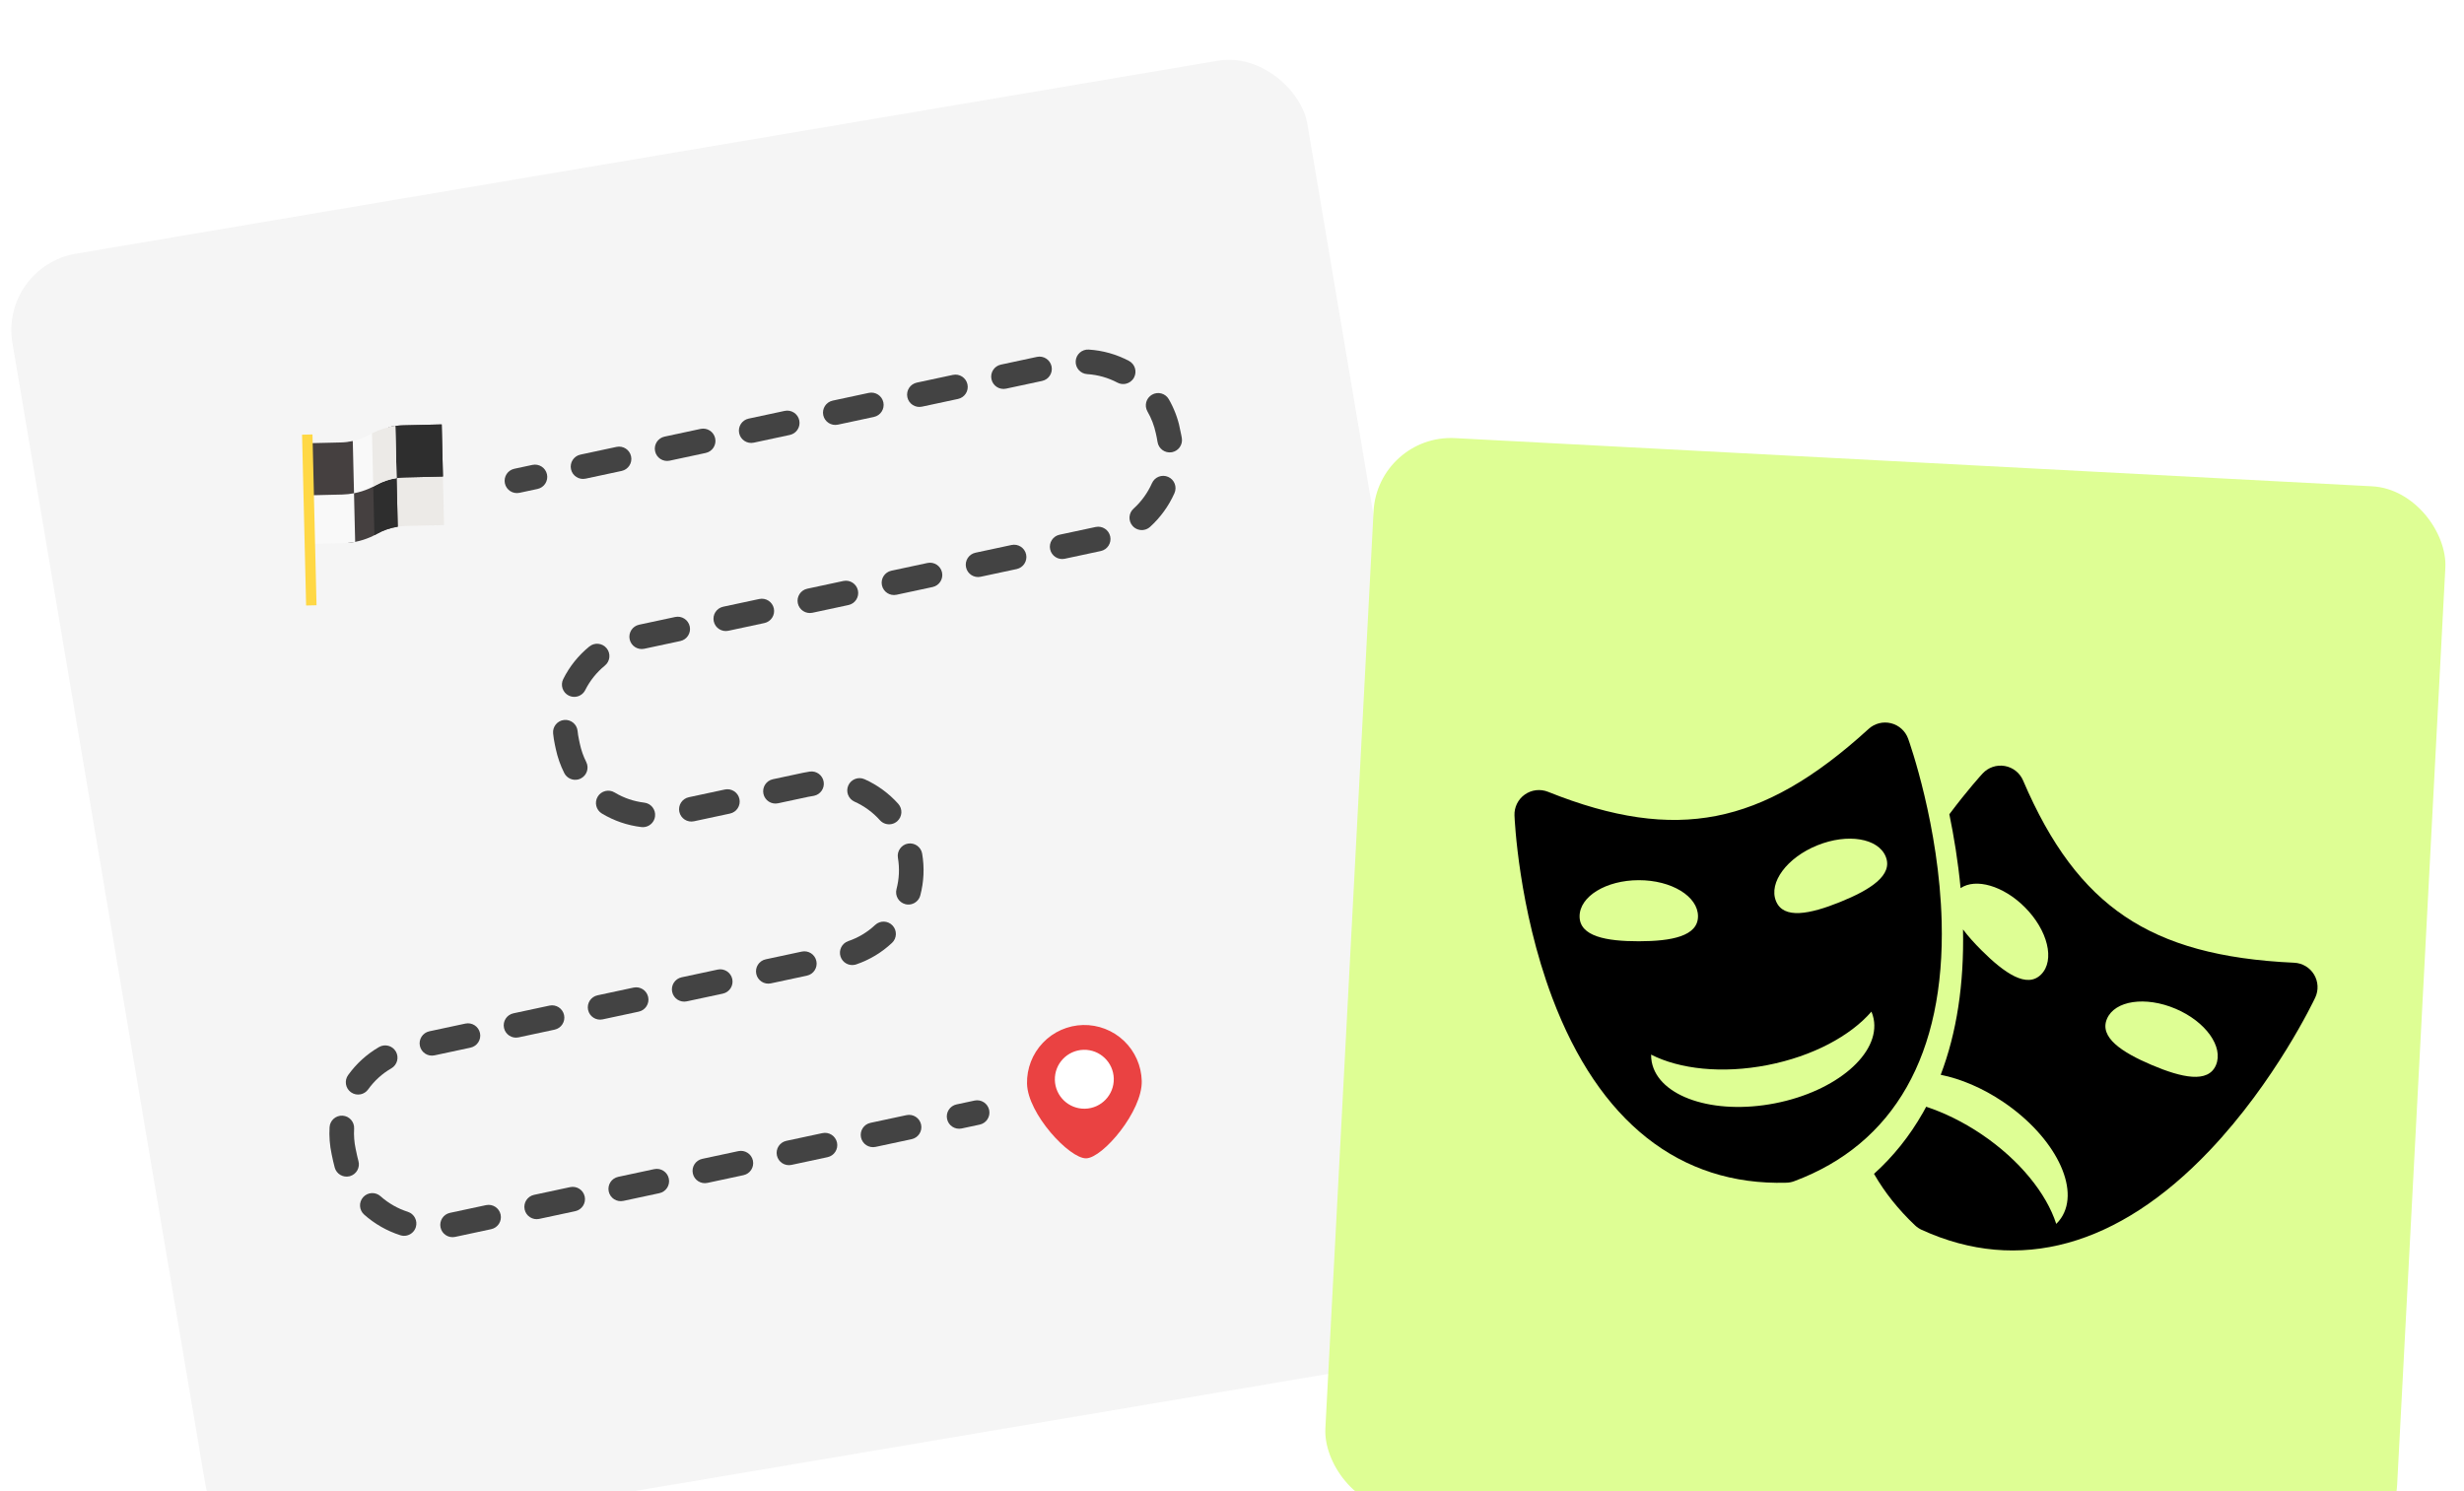 <svg width="636" height="385" viewBox="0 0 636 385" fill="none" xmlns="http://www.w3.org/2000/svg">
<g clip-path="url(#clip0_716_4985)">
<rect x="-0.125" y="68.824" width="339" height="339.001" rx="20" transform="rotate(-9.592 -0.125 68.824)" fill="#F5F5F5"/>
<g clip-path="url(#clip1_716_4985)">
<path d="M132.762 121.013L137.418 120.016C139.133 119.649 140.821 120.739 141.188 122.457C141.555 124.171 140.462 125.857 138.747 126.224L134.091 127.221C132.377 127.588 130.689 126.498 130.322 124.783C129.954 123.066 131.048 121.38 132.762 121.013Z" fill="#434343"/>
<path d="M221.446 152.425C221.813 154.14 220.723 155.827 219.008 156.194L209.705 158.186C207.99 158.553 206.303 157.461 205.935 155.746C205.568 154.029 206.661 152.343 208.376 151.976L217.679 149.985C219.393 149.617 221.078 150.708 221.446 152.425Z" fill="#434343"/>
<path d="M171.529 112.715L180.833 110.723C182.547 110.356 184.235 111.446 184.602 113.164C184.969 114.878 183.876 116.564 182.162 116.931L172.859 118.923C171.144 119.29 169.456 118.2 169.089 116.485C168.722 114.768 169.815 113.082 171.529 112.715Z" fill="#434343"/>
<path d="M220.569 206.954C218.969 206.236 218.253 204.361 218.967 202.759C219.683 201.159 221.564 200.437 223.163 201.16C226.455 202.63 229.459 204.827 231.854 207.51C233.023 208.818 232.911 210.826 231.603 211.995C231.176 212.374 230.676 212.617 230.155 212.728C229.075 212.96 227.908 212.62 227.119 211.739C225.315 209.72 223.051 208.064 220.569 206.954Z" fill="#434343"/>
<path d="M199.743 157.074C200.11 158.788 199.017 160.476 197.303 160.843L188 162.835C186.285 163.202 184.599 162.109 184.232 160.394C183.865 158.677 184.955 156.992 186.67 156.625L195.973 154.634C197.688 154.266 199.375 155.357 199.743 157.074Z" fill="#434343"/>
<path d="M212.612 201.875C212.853 203.535 211.758 205.084 210.138 205.431C210.067 205.446 209.998 205.459 209.926 205.472C209.491 205.533 209.054 205.609 208.621 205.702L200.824 207.371C199.109 207.738 197.422 206.648 197.055 204.933C196.687 203.216 197.78 201.53 199.495 201.163L207.292 199.494C207.865 199.371 208.443 199.27 209.014 199.185C210.751 198.934 212.361 200.138 212.612 201.875Z" fill="#434343"/>
<path d="M193.233 108.067L202.536 106.075C204.25 105.708 205.938 106.798 206.305 108.515C206.672 110.23 205.579 111.915 203.865 112.282L194.562 114.274C192.847 114.641 191.16 113.551 190.792 111.836C190.425 110.119 191.518 108.434 193.233 108.067Z" fill="#434343"/>
<path d="M190.86 206.257C191.227 207.972 190.134 209.658 188.419 210.025L179.119 212.016C177.404 212.383 175.717 211.293 175.349 209.578C174.982 207.861 176.075 206.175 177.79 205.808L187.09 203.817C188.805 203.45 190.492 204.54 190.86 206.257Z" fill="#434343"/>
<path d="M178.036 161.718C178.403 163.433 177.31 165.121 175.596 165.488L166.293 167.48C164.58 167.846 162.892 166.754 162.525 165.039C162.158 163.322 163.251 161.636 164.963 161.27L174.266 159.278C175.981 158.911 177.668 160.001 178.036 161.718Z" fill="#434343"/>
<path d="M220.636 249.062C219.085 249.394 217.498 248.52 216.971 246.984C216.405 245.324 217.289 243.52 218.951 242.951C221.553 242.064 223.89 240.657 225.897 238.779C227.173 237.577 229.185 237.646 230.385 238.925C231.582 240.202 231.519 242.212 230.24 243.41C227.571 245.913 224.463 247.78 221.001 248.962C220.881 249.002 220.759 249.036 220.636 249.062Z" fill="#434343"/>
<path d="M159.563 303.808L168.864 301.817C170.579 301.45 172.266 302.54 172.634 304.257C173.001 305.972 171.908 307.658 170.193 308.025L160.892 310.016C159.177 310.383 157.49 309.293 157.123 307.578C156.755 305.861 157.848 304.175 159.563 303.808Z" fill="#434343"/>
<path d="M181.268 299.16L190.571 297.169C192.286 296.802 193.973 297.892 194.341 299.609C194.708 301.324 193.615 303.009 191.9 303.376L182.597 305.368C180.884 305.735 179.197 304.644 178.83 302.93C178.462 301.213 179.555 299.527 181.268 299.16Z" fill="#434343"/>
<path d="M195.206 251.418C194.839 249.704 195.932 248.016 197.647 247.649L206.95 245.657C208.664 245.29 210.352 246.382 210.719 248.097C211.087 249.814 209.994 251.5 208.279 251.867L198.976 253.859C197.261 254.226 195.574 253.135 195.206 251.418Z" fill="#434343"/>
<path d="M224.68 289.867L233.981 287.876C235.696 287.509 237.383 288.599 237.751 290.316C238.118 292.031 237.025 293.716 235.31 294.083L226.009 296.074C224.295 296.442 222.607 295.351 222.24 293.637C221.872 291.92 222.966 290.234 224.68 289.867Z" fill="#434343"/>
<path d="M173.499 256.063C173.132 254.348 174.225 252.66 175.94 252.293L185.243 250.301C186.957 249.934 188.645 251.027 189.012 252.742C189.38 254.459 188.287 256.144 186.572 256.511L177.269 258.503C175.554 258.87 173.867 257.78 173.499 256.063Z" fill="#434343"/>
<path d="M202.971 294.512L212.276 292.52C213.989 292.153 215.676 293.243 216.044 294.96C216.411 296.675 215.318 298.361 213.605 298.727L204.3 300.72C202.585 301.087 200.9 299.996 200.533 298.281C200.165 296.564 201.256 294.879 202.971 294.512Z" fill="#434343"/>
<path d="M151.792 260.711C151.425 258.997 152.518 257.309 154.233 256.942L163.536 254.95C165.25 254.583 166.938 255.675 167.305 257.39C167.673 259.107 166.58 260.793 164.865 261.16L155.562 263.152C153.847 263.519 152.16 262.428 151.792 260.711Z" fill="#434343"/>
<path d="M277.656 93.218C277.766 91.463 279.274 90.132 281.023 90.246C284.661 90.475 288.15 91.457 291.391 93.16C292.943 93.978 293.538 95.899 292.72 97.448C292.264 98.316 291.465 98.884 290.574 99.075C289.873 99.225 289.119 99.138 288.433 98.78C285.99 97.492 283.362 96.754 280.626 96.582C278.875 96.472 277.547 94.965 277.656 93.218Z" fill="#434343"/>
<path d="M169.081 210.731C168.918 212.113 167.884 213.184 166.594 213.46C166.262 213.531 165.912 213.552 165.554 213.51C161.937 213.078 158.508 211.907 155.364 210.019C153.861 209.117 153.374 207.166 154.278 205.662C155.177 204.159 157.133 203.668 158.633 204.576C161 205.996 163.582 206.88 166.304 207.204C168.043 207.411 169.29 208.989 169.081 210.731Z" fill="#434343"/>
<path d="M296.184 106.23C295.306 104.711 295.827 102.772 297.346 101.894C298.873 101.01 300.809 101.539 301.684 103.056C303.02 105.375 303.987 107.891 304.549 110.527L304.766 111.541C304.881 112.076 304.978 112.61 305.057 113.143C305.309 114.813 304.213 116.373 302.586 116.721C302.52 116.735 302.455 116.744 302.388 116.756C300.655 117.016 299.04 115.821 298.78 114.088C298.718 113.683 298.646 113.277 298.559 112.87L298.341 111.851C297.916 109.867 297.191 107.973 296.184 106.23Z" fill="#434343"/>
<path d="M296.843 136.023C296.416 136.409 295.911 136.656 295.385 136.768C294.312 136.998 293.148 136.663 292.36 135.793C291.185 134.49 291.287 132.481 292.591 131.308C294.602 129.49 296.246 127.219 297.344 124.732C298.054 123.131 299.924 122.401 301.53 123.113C303.133 123.82 303.861 125.695 303.152 127.301C301.695 130.595 299.513 133.613 296.843 136.023Z" fill="#434343"/>
<path d="M149.822 117.36L159.126 115.368C160.84 115.001 162.528 116.091 162.895 117.808C163.262 119.523 162.169 121.208 160.455 121.575L151.151 123.567C149.439 123.934 147.752 122.844 147.385 121.129C147.017 119.412 148.11 117.726 149.822 117.36Z" fill="#434343"/>
<path d="M286.567 138.484C286.934 140.199 285.844 141.886 284.129 142.253L274.824 144.245C273.112 144.612 271.424 143.519 271.057 141.805C270.689 140.088 271.782 138.402 273.494 138.035L282.8 136.043C284.514 135.676 286.199 136.767 286.567 138.484Z" fill="#434343"/>
<path d="M116.149 313.101L125.452 311.11C127.167 310.742 128.852 311.833 129.219 313.55C129.587 315.265 128.496 316.95 126.781 317.317L117.478 319.309C115.763 319.676 114.076 318.586 113.709 316.871C113.341 315.154 114.434 313.468 116.149 313.101Z" fill="#434343"/>
<path d="M264.86 143.132C265.227 144.847 264.135 146.535 262.42 146.902L253.119 148.893C251.404 149.26 249.717 148.168 249.349 146.453C248.982 144.736 250.075 143.05 251.79 142.683L261.09 140.692C262.805 140.325 264.492 141.415 264.86 143.132Z" fill="#434343"/>
<path d="M156.587 167.355C157.695 168.713 157.492 170.713 156.131 171.822C154.031 173.533 152.274 175.719 151.056 178.15C150.606 179.044 149.791 179.634 148.882 179.829C148.199 179.975 147.464 179.897 146.793 179.563C145.228 178.776 144.596 176.865 145.383 175.3C147.021 172.031 149.289 169.205 152.119 166.897C153.483 165.791 155.481 165.997 156.587 167.355Z" fill="#434343"/>
<path d="M259.681 100.332C257.966 100.699 256.279 99.609 255.912 97.894C255.544 96.177 256.637 94.492 258.352 94.125L267.655 92.133C269.37 91.766 271.055 92.857 271.423 94.574C271.79 96.288 270.699 97.973 268.984 98.341L259.681 100.332Z" fill="#434343"/>
<path d="M108.381 270.004C108.014 268.289 109.106 266.601 110.821 266.234L120.122 264.243C121.836 263.876 123.524 264.968 123.891 266.683C124.259 268.4 123.166 270.086 121.451 270.453L112.15 272.444C110.436 272.811 108.748 271.721 108.381 270.004Z" fill="#434343"/>
<path d="M130.088 265.359C129.721 263.645 130.813 261.957 132.526 261.59L141.829 259.598C143.543 259.231 145.231 260.324 145.598 262.039C145.966 263.756 144.873 265.441 143.158 265.808L133.855 267.8C132.143 268.167 130.455 267.076 130.088 265.359Z" fill="#434343"/>
<path d="M88.423 288.014C90.174 288.117 91.51 289.624 91.404 291.373C91.301 293.114 91.435 294.874 91.804 296.598L92.197 298.434C92.289 298.863 92.392 299.284 92.51 299.699C92.995 301.384 92.019 303.141 90.334 303.626C90.261 303.644 90.193 303.661 90.122 303.676C88.502 304.023 86.87 303.062 86.407 301.445C86.249 300.891 86.109 300.332 85.987 299.763L85.594 297.925C85.107 295.639 84.929 293.305 85.068 290.994C85.17 289.245 86.675 287.913 88.423 288.014Z" fill="#434343"/>
<path d="M137.856 308.453L147.159 306.461C148.871 306.095 150.559 307.185 150.926 308.902C151.294 310.617 150.2 312.302 148.488 312.669L139.185 314.66C137.47 315.028 135.783 313.937 135.416 312.223C135.048 310.505 136.141 308.82 137.856 308.453Z" fill="#434343"/>
<path d="M231.765 221.433C231.474 219.702 232.695 218.036 234.369 217.777C236.097 217.486 237.736 218.649 238.027 220.38C238.635 223.992 238.474 227.616 237.545 231.144C237.23 232.343 236.271 233.2 235.137 233.443C234.668 233.543 234.164 233.539 233.668 233.408C231.972 232.961 230.959 231.226 231.404 229.531C232.102 226.88 232.224 224.154 231.765 221.433Z" fill="#434343"/>
<path d="M151.316 196.711C152.102 198.277 151.47 200.183 149.902 200.972C149.656 201.096 149.401 201.186 149.143 201.241C147.762 201.537 146.304 200.88 145.642 199.561C144.658 197.604 143.925 195.519 143.463 193.364L143.216 192.211C143.013 191.251 142.864 190.29 142.769 189.334C142.595 187.585 143.873 186.036 145.615 185.861C147.359 185.691 148.915 186.966 149.088 188.709C149.159 189.437 149.273 190.163 149.428 190.888L149.673 192.034C150.022 193.662 150.573 195.233 151.316 196.711Z" fill="#434343"/>
<path d="M98.218 308.809C100.243 310.62 102.681 312.01 105.262 312.832C106.934 313.366 107.856 315.15 107.324 316.819C106.966 317.946 106.039 318.732 104.962 318.962C104.441 319.074 103.882 319.057 103.337 318.882C99.908 317.79 96.677 315.946 93.986 313.545C92.68 312.375 92.568 310.371 93.734 309.061C94.901 307.753 96.91 307.64 98.218 308.809Z" fill="#434343"/>
<path d="M93.102 282.495C92.256 282.676 91.34 282.513 90.584 281.969C89.159 280.947 88.835 278.96 89.858 277.537C91.998 274.56 94.682 272.128 97.835 270.298C99.356 269.423 101.295 269.941 102.174 271.453C103.051 272.971 102.536 274.915 101.018 275.794C98.644 277.167 96.626 279.001 95.014 281.246C94.534 281.909 93.846 282.336 93.102 282.495Z" fill="#434343"/>
<path d="M230.083 147.328L239.386 145.336C241.098 144.97 242.785 146.06 243.153 147.777C243.52 149.492 242.428 151.179 240.715 151.546L231.412 153.538C229.697 153.905 228.01 152.812 227.642 151.098C227.275 149.38 228.368 147.695 230.083 147.328Z" fill="#434343"/>
<path d="M237.976 104.981C236.261 105.348 234.574 104.258 234.206 102.543C233.839 100.826 234.932 99.141 236.647 98.774L245.95 96.782C247.664 96.415 249.352 97.505 249.719 99.222C250.087 100.937 248.993 102.622 247.279 102.989L237.976 104.981Z" fill="#434343"/>
<path d="M216.269 109.626C214.554 109.993 212.867 108.903 212.499 107.188C212.132 105.471 213.225 103.785 214.94 103.418L224.243 101.426C225.957 101.059 227.645 102.15 228.012 103.867C228.38 105.581 227.286 107.267 225.572 107.634L216.269 109.626Z" fill="#434343"/>
<path d="M246.897 285.11L251.554 284.113C253.266 283.747 254.953 284.837 255.321 286.554C255.688 288.269 254.595 289.954 252.883 290.321L248.226 291.318C246.512 291.685 244.824 290.595 244.457 288.88C244.09 287.163 245.183 285.477 246.897 285.11Z" fill="#434343"/>
<g clip-path="url(#clip2_716_4985)">
<path d="M104.295 121.458C103.029 121.488 101.77 121.652 100.541 121.939L100.882 136.347C102.104 136.015 103.366 135.828 104.634 135.798L114.631 135.561L114.291 121.221L104.295 121.458Z" fill="#F9F9F9"/>
<path d="M104.295 121.458C103.029 121.488 101.77 121.652 100.541 121.939L100.882 136.347C102.104 136.015 103.366 135.828 104.634 135.798L114.631 135.561L114.291 121.221L104.295 121.458Z" fill="#ECEAE7"/>
<path d="M95.662 123.839C93.782 124.902 91.689 125.566 89.545 125.79L89.885 140.138C92.471 139.899 94.999 139.112 97.262 137.831C98.932 136.887 100.77 136.257 102.664 135.97L102.324 121.613C99.988 121.922 97.716 122.677 95.662 123.839Z" fill="#454040"/>
<path d="M96.291 123.503L96.639 138.169C96.849 138.06 97.059 137.949 97.265 137.832C98.935 136.888 100.773 136.257 102.667 135.971L102.327 121.614C100.226 121.892 98.177 122.532 96.291 123.503Z" fill="#2E2E2E"/>
<path d="M88.292 125.874L79.64 126.079L79.98 140.419L88.632 140.214C89.654 140.19 90.671 140.078 91.673 139.885L91.332 125.5C90.335 125.722 89.316 125.849 88.292 125.874Z" fill="#F9F9F9"/>
<path d="M104.017 109.805C102.752 109.835 101.493 109.999 100.263 110.287L100.583 123.798C101.805 123.466 103.067 123.28 104.336 123.25L114.333 123.013L114.014 109.569L104.017 109.805Z" fill="#454040"/>
<path d="M104.017 109.805C102.752 109.835 101.493 109.999 100.263 110.287L100.583 123.798C101.805 123.466 103.067 123.28 104.336 123.25L114.333 123.013L114.014 109.569L104.017 109.805Z" fill="#2E2E2E"/>
<path d="M95.388 112.186C93.509 113.249 91.416 113.913 89.271 114.138L89.59 127.59C92.176 127.35 94.704 126.563 96.967 125.283C98.637 124.338 100.476 123.708 102.369 123.422L102.05 109.961C99.715 110.27 97.442 111.025 95.388 112.186Z" fill="#F9F9F9"/>
<path d="M96.014 111.85L96.34 125.62C96.551 125.512 96.76 125.4 96.966 125.284C98.636 124.339 100.475 123.709 102.368 123.422L102.049 109.962C99.949 110.24 97.9 110.879 96.014 111.85Z" fill="#ECEAE7"/>
<path d="M88.019 114.221L79.367 114.426L79.685 127.871L88.337 127.666C89.359 127.642 90.376 127.529 91.378 127.336L91.058 113.848C90.061 114.07 89.042 114.197 88.019 114.221Z" fill="#454040"/>
<path d="M77.969 112.215L80.657 112.151L81.702 156.246L79.013 156.31L77.969 112.215Z" fill="#FFD845"/>
</g>
</g>
<path d="M279.549 264.61C275.623 264.707 271.897 266.358 269.186 269.2C266.476 272.041 265.004 275.842 265.093 279.767C265.278 287.563 276.071 299.127 280.364 299.025C284.657 298.924 294.891 286.861 294.706 279.066C294.609 275.14 292.958 271.414 290.117 268.704C287.275 265.994 283.474 264.521 279.549 264.61Z" fill="#EA4242"/>
<path d="M280.061 286.218C284.26 286.119 287.584 282.634 287.484 278.435C287.385 274.235 283.9 270.912 279.701 271.011C275.502 271.111 272.178 274.596 272.278 278.795C272.377 282.994 275.862 286.317 280.061 286.218Z" fill="white"/>
<g filter="url(#filter0_d_716_4985)">
<rect x="359.59" y="108.051" width="277.025" height="277.026" rx="20" transform="rotate(3.008 359.59 108.051)" fill="#DEFE94"/>
</g>
<g clip-path="url(#clip3_716_4985)">
<path d="M501.175 237.885C500.535 213.233 492.851 191.608 492.525 190.699C491.81 188.713 490.15 187.213 488.1 186.706C486.05 186.198 483.882 186.748 482.323 188.172C468.275 200.999 455.774 208.135 442.982 210.631C430.194 213.127 416.4 211.151 399.572 204.408C397.584 203.612 395.328 203.878 393.579 205.113C391.83 206.348 390.827 208.385 390.913 210.525C390.952 211.49 391.962 234.417 400.636 257.501C412.685 289.567 433.592 306.103 461.098 305.321C461.444 305.312 461.788 305.273 462.127 305.208C462.466 305.142 462.801 305.048 463.125 304.927C488.907 295.311 502.064 272.128 501.175 237.885ZM407.718 236.568C407.712 231.416 414.549 227.232 422.989 227.222C431.429 227.211 438.276 231.379 438.283 236.53C438.289 241.682 431.449 242.981 423.009 242.99C414.568 243.001 407.724 241.72 407.718 236.568ZM458.15 284.824C442.336 287.91 428.097 283.143 426.348 274.179C426.224 273.539 426.173 272.895 426.179 272.25C433.52 276.007 444.518 277.239 456.224 274.955C467.93 272.671 477.659 267.394 483.049 261.154C483.298 261.75 483.493 262.365 483.618 263.005C485.367 271.969 473.965 281.739 458.15 284.824ZM474.988 232.849C467.163 236.012 460.336 237.38 458.406 232.604C456.475 227.827 461.254 221.392 469.078 218.228C476.903 215.065 484.811 216.372 486.742 221.148C488.673 225.925 482.813 229.686 474.988 232.849Z" fill="black"/>
<path d="M597.295 251.583C596.206 249.773 594.282 248.63 592.174 248.533C573.171 247.664 559.286 243.868 548.478 236.585C537.673 229.305 529.319 218.151 522.191 201.483C521.349 199.513 519.567 198.106 517.456 197.742C515.347 197.379 513.196 198.108 511.743 199.682C511.438 200.013 507.891 203.884 503.159 210.203C504.331 215.871 505.406 222.362 506.06 229.275C509.966 226.628 517.069 228.641 522.61 234.172C528.584 240.133 530.477 247.923 526.838 251.568C523.199 255.214 517.444 251.295 511.47 245.332C509.626 243.493 507.979 241.673 506.686 239.93C506.987 254.059 505.054 266.633 500.929 277.461C506.064 278.491 511.683 280.838 517.043 284.449C530.405 293.453 537.099 306.892 531.995 314.467C531.631 315.008 531.212 315.498 530.752 315.951C528.219 308.103 521.315 299.454 511.424 292.788C506.728 289.625 501.872 287.262 497.185 285.707C496.915 286.211 496.641 286.712 496.361 287.207C492.927 293.257 488.699 298.539 483.712 303.033C486.451 307.802 489.984 312.246 494.31 316.336C494.562 316.574 494.833 316.79 495.119 316.984C495.406 317.177 495.708 317.346 496.024 317.491C521.051 328.928 546.749 321.846 570.34 297.009C587.323 279.129 597.187 258.407 597.6 257.534C598.499 255.626 598.385 253.391 597.295 251.583ZM571.974 274.97C569.961 279.712 563.159 278.226 555.389 274.927C547.621 271.63 541.827 267.769 543.84 263.026C545.854 258.284 553.784 257.114 561.551 260.412C569.321 263.711 573.986 270.229 571.974 274.97Z" fill="black"/>
</g>
</g>
<defs>
<filter id="filter0_d_716_4985" x="338.074" y="109.07" width="297.137" height="297.141" filterUnits="userSpaceOnUse" color-interpolation-filters="sRGB">
<feFlood flood-opacity="0" result="BackgroundImageFix"/>
<feColorMatrix in="SourceAlpha" type="matrix" values="0 0 0 0 0 0 0 0 0 0 0 0 0 0 0 0 0 0 127 0" result="hardAlpha"/>
<feOffset dx="-4" dy="4"/>
<feGaussianBlur stdDeviation="2"/>
<feComposite in2="hardAlpha" operator="out"/>
<feColorMatrix type="matrix" values="0 0 0 0 0.385 0 0 0 0 0.385 0 0 0 0 0.385 0 0 0 0.25 0"/>
<feBlend mode="normal" in2="BackgroundImageFix" result="effect1_dropShadow_716_4985"/>
<feBlend mode="normal" in="SourceGraphic" in2="effect1_dropShadow_716_4985" result="shape"/>
</filter>
<clipPath id="clip0_716_4985">
<rect width="636" height="385" fill="white"/>
</clipPath>
<clipPath id="clip1_716_4985">
<rect width="253.972" height="253.972" fill="white" transform="matrix(-0.978 0.209 0.209 0.978 292.465 54.09)"/>
</clipPath>
<clipPath id="clip2_716_4985">
<rect width="45.9" height="45.9" fill="white" transform="translate(73.027 110.539) rotate(-1.357)"/>
</clipPath>
<clipPath id="clip3_716_4985">
<rect width="210" height="210" fill="white" transform="translate(395.848 141.703) rotate(4.135)"/>
</clipPath>
</defs>
</svg>
